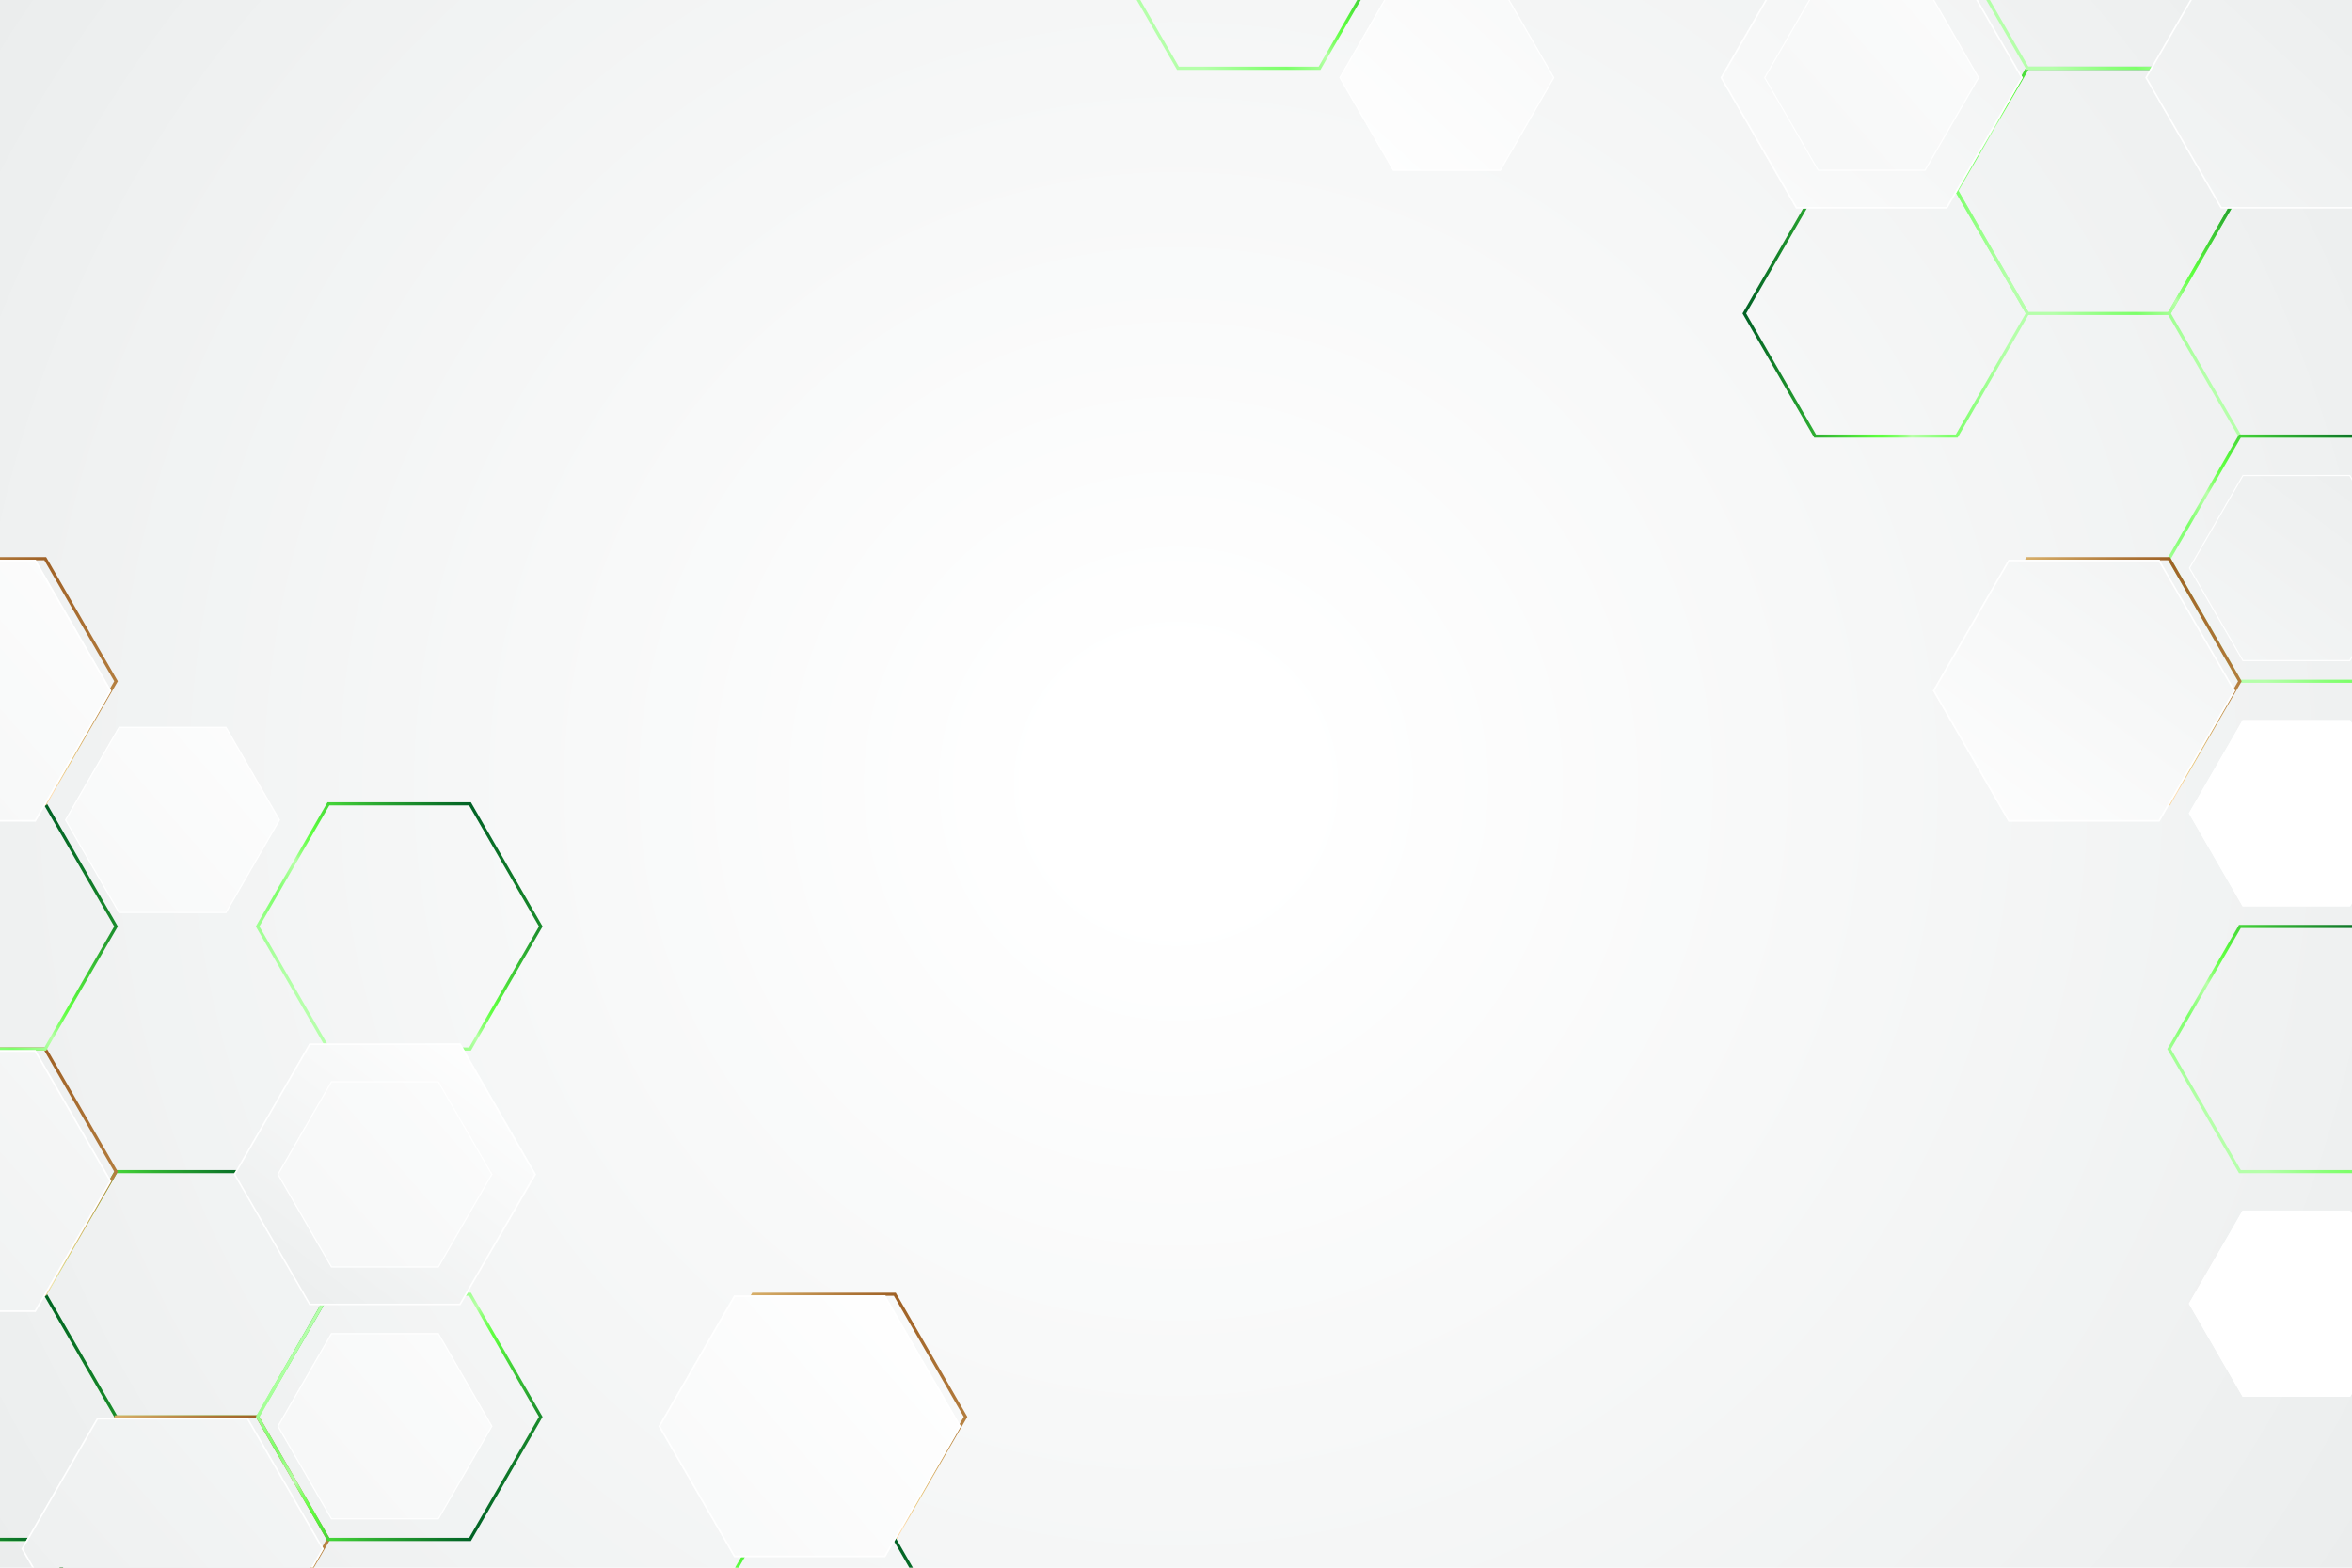 <?xml version="1.0" encoding="UTF-8"?>
<svg xmlns="http://www.w3.org/2000/svg" version="1.1" xmlns:xlink="http://www.w3.org/1999/xlink" viewBox="0 0 750 500">
  <defs>
    <style>
      .cls-1 {
        fill: url(#linear-gradient-15);
      }

      .cls-2 {
        fill: url(#linear-gradient-13);
      }

      .cls-3 {
        fill: url(#New_Gradient_Swatch_1-4);
      }

      .cls-4 {
        filter: url(#drop-shadow-16);
      }

      .cls-5 {
        fill: url(#New_Gradient_Swatch_1-3);
      }

      .cls-6 {
        fill: url(#New_Gradient_Swatch_1-8);
      }

      .cls-7 {
        fill: url(#linear-gradient-2);
      }

      .cls-8 {
        filter: url(#drop-shadow-9);
      }

      .cls-9 {
        filter: url(#drop-shadow-2);
      }

      .cls-10 {
        filter: url(#drop-shadow-14);
      }

      .cls-11 {
        fill: url(#New_Gradient_Swatch_1-13);
      }

      .cls-12 {
        filter: url(#drop-shadow-6);
      }

      .cls-13 {
        fill: url(#linear-gradient-10);
      }

      .cls-14 {
        fill: url(#linear-gradient-12);
      }

      .cls-15 {
        fill: url(#New_Gradient_Swatch_1-10);
      }

      .cls-16 {
        fill: url(#New_Gradient_Swatch_1-11);
      }

      .cls-17 {
        filter: url(#drop-shadow-5);
      }

      .cls-18 {
        filter: url(#drop-shadow-17);
      }

      .cls-19 {
        fill: #fff;
      }

      .cls-20 {
        fill: url(#New_Gradient_Swatch_1-7);
      }

      .cls-21 {
        fill: none;
      }

      .cls-22 {
        fill: url(#linear-gradient-4);
      }

      .cls-23 {
        filter: url(#drop-shadow-8);
      }

      .cls-24 {
        filter: url(#drop-shadow-4);
      }

      .cls-25 {
        fill: url(#radial-gradient);
      }

      .cls-26 {
        filter: url(#drop-shadow-7);
      }

      .cls-27 {
        fill: url(#New_Gradient_Swatch_1-12);
      }

      .cls-28 {
        fill: url(#linear-gradient-3);
      }

      .cls-29 {
        filter: url(#drop-shadow-1);
      }

      .cls-30 {
        fill: url(#linear-gradient-5);
      }

      .cls-31 {
        fill: url(#New_Gradient_Swatch_1-6);
      }

      .cls-32 {
        filter: url(#drop-shadow-13);
      }

      .cls-33 {
        filter: url(#drop-shadow-11);
      }

      .cls-34 {
        filter: url(#drop-shadow-10);
      }

      .cls-35 {
        fill: url(#linear-gradient-8);
      }

      .cls-36 {
        fill: url(#linear-gradient-14);
      }

      .cls-37 {
        fill: url(#New_Gradient_Swatch_1-2);
      }

      .cls-38 {
        fill: url(#New_Gradient_Swatch_1-9);
      }

      .cls-39 {
        fill: url(#linear-gradient-20);
      }

      .cls-40 {
        fill: url(#linear-gradient-17);
      }

      .cls-41 {
        fill: url(#linear-gradient-7);
      }

      .cls-42 {
        fill: url(#linear-gradient-9);
      }

      .cls-43 {
        fill: url(#linear-gradient-11);
      }

      .cls-44 {
        fill: url(#linear-gradient-19);
      }

      .cls-45 {
        fill: url(#linear-gradient-6);
      }

      .cls-46 {
        fill: url(#New_Gradient_Swatch_1-5);
      }

      .cls-47 {
        filter: url(#drop-shadow-12);
      }

      .cls-48 {
        filter: url(#drop-shadow-3);
      }

      .cls-49 {
        fill: url(#linear-gradient-16);
      }

      .cls-50 {
        fill: url(#linear-gradient);
      }

      .cls-51 {
        fill: url(#New_Gradient_Swatch_1-14);
      }

      .cls-52 {
        fill: url(#New_Gradient_Swatch_1);
      }

      .cls-53 {
        clip-path: url(#clippath);
      }

      .cls-54 {
        filter: url(#drop-shadow-15);
      }

      .cls-55 {
        fill: url(#linear-gradient-18);
      }
    </style>
    <clipPath id="clippath">
      <rect class="cls-21" width="750" height="500"/>
    </clipPath>
    <radialGradient id="radial-gradient" cx="375" cy="250" fx="375" fy="250" r="567.38" gradientUnits="userSpaceOnUse">
      <stop offset=".07" stop-color="#fff"/>
      <stop offset=".66" stop-color="#eff1f1"/>
      <stop offset="1" stop-color="#e5e7e7"/>
    </radialGradient>
    <linearGradient id="New_Gradient_Swatch_1" data-name="New Gradient Swatch 1" x1="767.69" y1="68.13" x2="705.96" y2="131.83" gradientUnits="userSpaceOnUse">
      <stop offset="0" stop-color="#006025"/>
      <stop offset=".08" stop-color="#0d7628"/>
      <stop offset=".26" stop-color="#2fb032"/>
      <stop offset=".47" stop-color="#5dff3f"/>
      <stop offset=".49" stop-color="#60ff43"/>
      <stop offset=".51" stop-color="#6cff51"/>
      <stop offset=".54" stop-color="#80ff67"/>
      <stop offset=".57" stop-color="#9bff87"/>
      <stop offset=".59" stop-color="#b9ffaa"/>
      <stop offset=".63" stop-color="#a7ff97"/>
      <stop offset=".72" stop-color="#7dff6a"/>
      <stop offset=".78" stop-color="#89ff78"/>
      <stop offset=".89" stop-color="#aaff9e"/>
      <stop offset=".93" stop-color="#b5ffaa"/>
    </linearGradient>
    <linearGradient id="New_Gradient_Swatch_1-2" data-name="New Gradient Swatch 1" x1="699.96" y1="29.02" x2="638.24" y2="92.72" xlink:href="#New_Gradient_Swatch_1"/>
    <linearGradient id="New_Gradient_Swatch_1-3" data-name="New Gradient Swatch 1" x1="555.65" y1="99.98" x2="647.1" y2="99.98" xlink:href="#New_Gradient_Swatch_1"/>
    <linearGradient id="New_Gradient_Swatch_1-4" data-name="New Gradient Swatch 1" x1="429.06" y1="-49.18" x2="367.33" y2="14.52" xlink:href="#New_Gradient_Swatch_1"/>
    <linearGradient id="New_Gradient_Swatch_1-5" data-name="New Gradient Swatch 1" x1="767.69" y1="146.33" x2="705.96" y2="210.03" xlink:href="#New_Gradient_Swatch_1"/>
    <linearGradient id="New_Gradient_Swatch_1-6" data-name="New Gradient Swatch 1" x1="767.69" y1="302.73" x2="705.96" y2="366.43" xlink:href="#New_Gradient_Swatch_1"/>
    <linearGradient id="linear-gradient" x1="699.96" y1="185.43" x2="638.24" y2="249.13" gradientUnits="userSpaceOnUse">
      <stop offset="0" stop-color="#9e6025"/>
      <stop offset=".12" stop-color="#ae7638"/>
      <stop offset=".37" stop-color="#d8b06a"/>
      <stop offset=".47" stop-color="#e9c77e"/>
      <stop offset=".5" stop-color="#eac982"/>
      <stop offset=".53" stop-color="#f0ce90"/>
      <stop offset=".57" stop-color="#f9d8a6"/>
      <stop offset=".59" stop-color="#ffdeb3"/>
      <stop offset=".64" stop-color="#f7d6a0"/>
      <stop offset=".72" stop-color="#e9c77e"/>
      <stop offset=".89" stop-color="#f3d58b"/>
      <stop offset=".93" stop-color="#f6d98f"/>
    </linearGradient>
    <linearGradient id="New_Gradient_Swatch_1-7" data-name="New Gradient Swatch 1" x1="699.96" y1="-49.18" x2="638.24" y2="14.52" xlink:href="#New_Gradient_Swatch_1"/>
    <filter id="drop-shadow-1" x="668.96" y="-32.04" width="126.72" height="113.76" filterUnits="userSpaceOnUse">
      <feOffset dx="-4.56" dy="3"/>
      <feGaussianBlur result="blur" stdDeviation="5"/>
      <feFlood flood-color="#5b5b89" flood-opacity=".2"/>
      <feComposite in2="blur" operator="in"/>
      <feComposite in="SourceGraphic"/>
    </filter>
    <linearGradient id="linear-gradient-2" x1="772" y1="-16.11" x2="589.26" y2="180.69" gradientUnits="userSpaceOnUse">
      <stop offset="0" stop-color="#ebeded"/>
      <stop offset=".21" stop-color="#eff1f1"/>
      <stop offset="1" stop-color="#fff"/>
    </linearGradient>
    <filter id="drop-shadow-2" x="533.6" y="-32.04" width="126.48" height="113.76" filterUnits="userSpaceOnUse">
      <feOffset dx="-4.56" dy="3"/>
      <feGaussianBlur result="blur-2" stdDeviation="5"/>
      <feFlood flood-color="#5b5b89" flood-opacity=".2"/>
      <feComposite in2="blur-2" operator="in"/>
      <feComposite in="SourceGraphic"/>
    </filter>
    <linearGradient id="linear-gradient-3" x1="699.26" y1="-83.65" x2="516.53" y2="113.15" xlink:href="#linear-gradient-2"/>
    <filter id="drop-shadow-3" x="547.52" y="-20.04" width="98.64" height="89.52" filterUnits="userSpaceOnUse">
      <feOffset dx="-4.56" dy="3"/>
      <feGaussianBlur result="blur-3" stdDeviation="5"/>
      <feFlood flood-color="#5b5b89" flood-opacity=".2"/>
      <feComposite in2="blur-3" operator="in"/>
      <feComposite in="SourceGraphic"/>
    </filter>
    <linearGradient id="linear-gradient-4" x1="434.13" y1="167.35" x2="682.13" y2="-48.52" xlink:href="#linear-gradient-2"/>
    <filter id="drop-shadow-4" x="601.28" y="163.32" width="126.48" height="113.76" filterUnits="userSpaceOnUse">
      <feOffset dx="-4.56" dy="3"/>
      <feGaussianBlur result="blur-4" stdDeviation="5"/>
      <feFlood flood-color="#5b5b89" flood-opacity=".2"/>
      <feComposite in2="blur-4" operator="in"/>
      <feComposite in="SourceGraphic"/>
    </filter>
    <linearGradient id="linear-gradient-5" x1="744.27" y1="116.64" x2="622.78" y2="279.3" xlink:href="#linear-gradient-2"/>
    <filter id="drop-shadow-5" x="736.64" y="241.56" width="126.72" height="113.76" filterUnits="userSpaceOnUse">
      <feOffset dx="-4.56" dy="3"/>
      <feGaussianBlur result="blur-5" stdDeviation="5"/>
      <feFlood flood-color="#5b5b89" flood-opacity=".2"/>
      <feComposite in2="blur-5" operator="in"/>
      <feComposite in="SourceGraphic"/>
    </filter>
    <linearGradient id="linear-gradient-6" x1="868.71" y1="209.59" x2="747.22" y2="372.24" xlink:href="#linear-gradient-2"/>
    <filter id="drop-shadow-6" x="682.88" y="136.44" width="98.88" height="89.52" filterUnits="userSpaceOnUse">
      <feOffset dx="-4.56" dy="3"/>
      <feGaussianBlur result="blur-6" stdDeviation="5"/>
      <feFlood flood-color="#5b5b89" flood-opacity=".2"/>
      <feComposite in2="blur-6" operator="in"/>
      <feComposite in="SourceGraphic"/>
    </filter>
    <linearGradient id="linear-gradient-7" x1="768.99" y1="135.11" x2="647.5" y2="297.77" xlink:href="#linear-gradient-2"/>
    <filter id="drop-shadow-7" x="682.88" y="214.68" width="98.88" height="89.52" filterUnits="userSpaceOnUse">
      <feOffset dx="-4.56" dy="3"/>
      <feGaussianBlur result="blur-7" stdDeviation="5"/>
      <feFlood flood-color="#5b5b89" flood-opacity=".2"/>
      <feComposite in2="blur-7" operator="in"/>
      <feComposite in="SourceGraphic"/>
    </filter>
    <filter id="drop-shadow-8" x="682.88" y="370.92" width="98.88" height="89.76" filterUnits="userSpaceOnUse">
      <feOffset dx="-4.56" dy="3"/>
      <feGaussianBlur result="blur-8" stdDeviation="5"/>
      <feFlood flood-color="#5b5b89" flood-opacity=".2"/>
      <feComposite in2="blur-8" operator="in"/>
      <feComposite in="SourceGraphic"/>
    </filter>
    <filter id="drop-shadow-9" x="411.92" y="-20.04" width="98.88" height="89.52" filterUnits="userSpaceOnUse">
      <feOffset dx="-4.56" dy="3"/>
      <feGaussianBlur result="blur-9" stdDeviation="5"/>
      <feFlood flood-color="#5b5b89" flood-opacity=".2"/>
      <feComposite in2="blur-9" operator="in"/>
      <feComposite in="SourceGraphic"/>
    </filter>
    <linearGradient id="linear-gradient-8" x1="614.67" y1="-138.41" x2="431.93" y2="58.38" xlink:href="#linear-gradient-2"/>
    <linearGradient id="New_Gradient_Swatch_1-8" data-name="New Gradient Swatch 1" x1="90.43" y1="380.94" x2="28.71" y2="444.64" xlink:href="#New_Gradient_Swatch_1"/>
    <linearGradient id="New_Gradient_Swatch_1-9" data-name="New Gradient Swatch 1" x1="22.71" y1="420.04" x2="-39.02" y2="483.74" xlink:href="#New_Gradient_Swatch_1"/>
    <linearGradient id="linear-gradient-9" x1="293.61" y1="420.04" x2="231.88" y2="483.74" xlink:href="#linear-gradient"/>
    <linearGradient id="New_Gradient_Swatch_1-10" data-name="New Gradient Swatch 1" x1="293.61" y1="498.24" x2="231.88" y2="561.94" xlink:href="#New_Gradient_Swatch_1"/>
    <linearGradient id="linear-gradient-10" x1="22.71" y1="341.83" x2="-39.02" y2="405.53" xlink:href="#linear-gradient"/>
    <linearGradient id="linear-gradient-11" x1="90.43" y1="459.14" x2="28.71" y2="522.84" xlink:href="#linear-gradient"/>
    <linearGradient id="New_Gradient_Swatch_1-11" data-name="New Gradient Swatch 1" x1="22.71" y1="498.24" x2="-39.02" y2="561.94" xlink:href="#New_Gradient_Swatch_1"/>
    <linearGradient id="New_Gradient_Swatch_1-12" data-name="New Gradient Swatch 1" x1="158.16" y1="263.63" x2="96.43" y2="327.33" xlink:href="#New_Gradient_Swatch_1"/>
    <linearGradient id="New_Gradient_Swatch_1-13" data-name="New Gradient Swatch 1" x1="22.71" y1="263.63" x2="-39.02" y2="327.33" xlink:href="#New_Gradient_Swatch_1"/>
    <linearGradient id="linear-gradient-12" x1="22.71" y1="185.43" x2="-39.02" y2="249.13" xlink:href="#linear-gradient"/>
    <linearGradient id="New_Gradient_Swatch_1-14" data-name="New Gradient Swatch 1" x1="158.16" y1="-783.74" x2="96.43" y2="-720.04" gradientTransform="translate(0 -300) scale(1 -1)" xlink:href="#New_Gradient_Swatch_1"/>
    <filter id="drop-shadow-10" x="194.96" y="398.04" width="126.48" height="113.76" filterUnits="userSpaceOnUse">
      <feOffset dx="-4.56" dy="3"/>
      <feGaussianBlur result="blur-10" stdDeviation="5"/>
      <feFlood flood-color="#5b5b89" flood-opacity=".2"/>
      <feComposite in2="blur-10" operator="in"/>
      <feComposite in="SourceGraphic"/>
    </filter>
    <linearGradient id="linear-gradient-13" x1="58.22" y1="629.91" x2="306.22" y2="414.04" xlink:href="#linear-gradient-2"/>
    <filter id="drop-shadow-11" x="-76" y="163.32" width="126.48" height="113.76" filterUnits="userSpaceOnUse">
      <feOffset dx="-4.56" dy="3"/>
      <feGaussianBlur result="blur-11" stdDeviation="5"/>
      <feFlood flood-color="#5b5b89" flood-opacity=".2"/>
      <feComposite in2="blur-11" operator="in"/>
      <feComposite in="SourceGraphic"/>
    </filter>
    <linearGradient id="linear-gradient-14" x1="-174.74" y1="362.28" x2="73.26" y2="146.41" xlink:href="#linear-gradient-2"/>
    <filter id="drop-shadow-12" x="59.36" y="317.64" width="126.72" height="113.76" filterUnits="userSpaceOnUse">
      <feOffset dx="-4.56" dy="3"/>
      <feGaussianBlur result="blur-12" stdDeviation="5"/>
      <feFlood flood-color="#5b5b89" flood-opacity=".2"/>
      <feComposite in2="blur-12" operator="in"/>
      <feComposite in="SourceGraphic"/>
    </filter>
    <linearGradient id="linear-gradient-15" x1="92.66" y1="417.18" x2="161.8" y2="326.08" xlink:href="#linear-gradient-2"/>
    <filter id="drop-shadow-13" x="73.28" y="329.64" width="98.88" height="89.76" filterUnits="userSpaceOnUse">
      <feOffset dx="-4.56" dy="3"/>
      <feGaussianBlur result="blur-13" stdDeviation="5"/>
      <feFlood flood-color="#5b5b89" flood-opacity=".2"/>
      <feComposite in2="blur-13" operator="in"/>
      <feComposite in="SourceGraphic"/>
    </filter>
    <linearGradient id="linear-gradient-16" x1="-39.95" y1="517.13" x2="208.05" y2="301.26" xlink:href="#linear-gradient-2"/>
    <filter id="drop-shadow-14" x="73.28" y="410.04" width="98.88" height="89.76" filterUnits="userSpaceOnUse">
      <feOffset dx="-4.56" dy="3"/>
      <feGaussianBlur result="blur-14" stdDeviation="5"/>
      <feFlood flood-color="#5b5b89" flood-opacity=".2"/>
      <feComposite in2="blur-14" operator="in"/>
      <feComposite in="SourceGraphic"/>
    </filter>
    <linearGradient id="linear-gradient-17" x1="-39.95" y1="597.47" x2="208.05" y2="381.6" xlink:href="#linear-gradient-2"/>
    <filter id="drop-shadow-15" x="5.6" y="216.6" width="98.88" height="89.76" filterUnits="userSpaceOnUse">
      <feOffset dx="-4.56" dy="3"/>
      <feGaussianBlur result="blur-15" stdDeviation="5"/>
      <feFlood flood-color="#5b5b89" flood-opacity=".2"/>
      <feComposite in2="blur-15" operator="in"/>
      <feComposite in="SourceGraphic"/>
    </filter>
    <linearGradient id="linear-gradient-18" x1="-125.12" y1="419.28" x2="122.88" y2="203.41" xlink:href="#linear-gradient-2"/>
    <filter id="drop-shadow-16" x="-76" y="319.8" width="126.48" height="113.76" filterUnits="userSpaceOnUse">
      <feOffset dx="-4.56" dy="3"/>
      <feGaussianBlur result="blur-16" stdDeviation="5"/>
      <feFlood flood-color="#5b5b89" flood-opacity=".2"/>
      <feComposite in2="blur-16" operator="in"/>
      <feComposite in="SourceGraphic"/>
    </filter>
    <linearGradient id="linear-gradient-19" x1="-97.28" y1="451.26" x2="150.72" y2="235.39" xlink:href="#linear-gradient-2"/>
    <filter id="drop-shadow-17" x="-8.32" y="437.16" width="126.72" height="113.76" filterUnits="userSpaceOnUse">
      <feOffset dx="-4.56" dy="3"/>
      <feGaussianBlur result="blur-17" stdDeviation="5"/>
      <feFlood flood-color="#5b5b89" flood-opacity=".2"/>
      <feComposite in2="blur-17" operator="in"/>
      <feComposite in="SourceGraphic"/>
    </filter>
    <linearGradient id="linear-gradient-20" x1="-10" y1="551.54" x2="238" y2="335.67" xlink:href="#linear-gradient-2"/>
  </defs>
  <!-- Generator: Adobe Illustrator 28.7.1, SVG Export Plug-In . SVG Version: 1.2.0 Build 142)  -->
  <g>
    <g id="OBJECTS">
      <g class="cls-53">
        <rect class="cls-25" width="750" height="500"/>
        <g>
          <path class="cls-52" d="M759.69,139.58h-45.73l-.14-.25-22.72-39.35,22.86-39.6h45.73l.14.25,22.72,39.35-22.86,39.6ZM714.54,138.58h44.57l22.29-38.6-22.29-38.6h-44.57l-22.29,38.6,22.29,38.6Z"/>
          <path class="cls-37" d="M691.96,100.48h-45.73l-.14-.25-22.72-39.35,22.86-39.6h45.73l.14.25,22.72,39.35-22.86,39.6ZM646.81,99.48h44.57l22.29-38.6-22.29-38.6h-44.57l-22.29,38.6,22.29,38.6Z"/>
          <path class="cls-5" d="M624.24,139.58h-45.73l-.14-.25-22.72-39.35,22.86-39.6h45.73l.14.25,22.72,39.35-22.86,39.6ZM579.09,138.58h44.57l22.29-38.6-22.29-38.6h-44.57l-22.29,38.6,22.29,38.6Z"/>
          <path class="cls-3" d="M421.06,22.27h-45.73l-22.86-39.6,22.86-39.6h45.73l.14.25,22.72,39.35-22.86,39.6ZM375.91,21.27h44.57l22.29-38.6-22.29-38.6h-44.57l-22.29,38.6,22.29,38.6Z"/>
          <path class="cls-46" d="M759.69,217.78h-45.73l-.14-.25-22.72-39.35,22.86-39.6h45.73l.14.25,22.72,39.35-22.86,39.6ZM714.54,216.78h44.57l22.29-38.6-22.29-38.6h-44.57l-22.29,38.6,22.29,38.6Z"/>
          <path class="cls-31" d="M759.69,374.18h-45.73l-.14-.25-22.72-39.35,22.86-39.6h45.73l.14.25,22.72,39.35-22.86,39.6ZM714.54,373.18h44.57l22.29-38.6-22.29-38.6h-44.57l-22.29,38.6,22.29,38.6Z"/>
          <path class="cls-50" d="M691.96,256.88h-45.73l-.14-.25-22.72-39.35,22.86-39.6h45.73l.14.25,22.72,39.35-22.86,39.6ZM646.81,255.88h44.57l22.29-38.6-22.29-38.6h-44.57l-22.29,38.6,22.29,38.6Z"/>
          <path class="cls-20" d="M691.96,22.27h-45.73l-.14-.25-22.72-39.35,22.86-39.6h45.73l.14.25,22.72,39.35-22.86,39.6ZM646.81,21.27h44.57l22.29-38.6-22.29-38.6h-44.57l-22.29,38.6,22.29,38.6Z"/>
          <g class="cls-29">
            <polygon class="cls-7" points="760.92 -19.96 712.73 -19.96 688.63 21.77 712.73 63.51 760.92 63.51 785.02 21.77 778.82 11.03 760.92 -19.96"/>
            <path class="cls-19" d="M778.82,11.03l-17.9-31h-48.19l-24.1,41.74,24.1,41.74h48.19l24.1-41.74-6.2-10.74ZM760.63,63.01h-47.62l-23.81-41.24,23.81-41.24h47.62l23.81,41.24-23.81,41.24Z"/>
          </g>
          <g class="cls-9">
            <polygon class="cls-28" points="625.47 -19.96 577.28 -19.96 553.18 21.77 577.28 63.51 625.47 63.51 649.57 21.77 643.37 11.03 625.47 -19.96"/>
            <path class="cls-19" d="M643.37,11.03l-17.9-31h-48.19l-24.1,41.74,24.1,41.74h48.19l24.1-41.74-6.2-10.74ZM625.18,63.01h-47.62l-23.81-41.24,23.81-41.24h47.62l23.81,41.24-23.81,41.24Z"/>
          </g>
          <g class="cls-48">
            <polygon class="cls-22" points="618.52 -7.92 584.23 -7.92 567.09 21.77 584.23 51.47 618.52 51.47 635.66 21.77 631.25 14.13 618.52 -7.92"/>
            <path class="cls-19" d="M631.25,14.13l-12.73-22.05h-34.29l-17.14,29.69,17.14,29.69h34.29l17.14-29.69-4.41-7.64ZM618.31,51.11h-33.88l-16.94-29.34,16.94-29.34h33.88l16.94,29.34-16.94,29.34Z"/>
          </g>
          <g class="cls-24">
            <polygon class="cls-30" points="693.2 175.54 645 175.54 620.91 217.28 645 259.02 693.2 259.02 717.29 217.28 711.09 206.54 693.2 175.54"/>
            <path class="cls-19" d="M711.09,206.54l-17.9-31h-48.19l-24.1,41.74,24.1,41.74h48.19l24.1-41.74-6.2-10.74ZM692.91,258.52h-47.62l-23.81-41.24,23.81-41.24h47.62l23.81,41.24-23.81,41.24Z"/>
          </g>
          <g class="cls-17">
            <polygon class="cls-45" points="828.65 253.75 780.45 253.75 756.36 295.48 780.45 337.22 828.65 337.22 852.74 295.48 846.54 284.74 828.65 253.75"/>
            <path class="cls-19" d="M846.54,284.74l-17.9-31h-48.19l-24.1,41.74,24.1,41.74h48.19l24.1-41.74-6.2-10.74ZM828.36,336.72h-47.62l-23.81-41.24,23.81-41.24h47.62l23.81,41.24-23.81,41.24Z"/>
          </g>
          <g class="cls-12">
            <polygon class="cls-41" points="753.97 148.48 719.68 148.48 702.54 178.18 719.68 207.87 753.97 207.87 771.11 178.18 766.7 170.54 753.97 148.48"/>
            <path class="cls-19" d="M766.7,170.54l-12.73-22.05h-34.29l-17.14,29.69,17.14,29.69h34.29l17.14-29.69-4.41-7.64ZM753.76,207.52h-33.88l-16.94-29.34,16.94-29.34h33.88l16.94,29.34-16.94,29.34Z"/>
          </g>
          <g class="cls-26">
            <polygon class="cls-19" points="753.97 226.69 719.68 226.69 702.54 256.38 719.68 286.07 753.97 286.07 771.11 256.38 766.7 248.74 753.97 226.69"/>
            <path class="cls-19" d="M766.7,248.74l-12.73-22.05h-34.29l-17.14,29.69,17.14,29.69h34.29l17.14-29.69-4.41-7.64ZM753.76,285.72h-33.88l-16.94-29.34,16.94-29.34h33.88l16.94,29.34-16.94,29.34Z"/>
          </g>
          <g class="cls-23">
            <polygon class="cls-19" points="753.97 383.09 719.68 383.09 702.54 412.79 719.68 442.48 753.97 442.48 771.11 412.79 766.7 405.15 753.97 383.09"/>
            <path class="cls-19" d="M766.7,405.15l-12.73-22.05h-34.29l-17.14,29.69,17.14,29.69h34.29l17.14-29.69-4.41-7.64ZM753.76,442.13h-33.88l-16.94-29.34,16.94-29.34h33.88l16.94,29.34-16.94,29.34Z"/>
          </g>
          <g class="cls-8">
            <polygon class="cls-35" points="483.07 -7.92 448.78 -7.92 431.64 21.77 448.78 51.47 483.07 51.47 500.21 21.77 495.8 14.13 483.07 -7.92"/>
            <path class="cls-19" d="M495.8,14.13l-12.73-22.05h-34.29l-17.14,29.69,17.14,29.69h34.29l17.14-29.69-4.41-7.64ZM482.86,51.11h-33.88l-16.94-29.34,16.94-29.34h33.88l16.94,29.34-16.94,29.34Z"/>
          </g>
        </g>
        <g>
          <path class="cls-6" d="M82.43,452.39h-45.73l-22.86-39.6,22.86-39.6h45.73l22.86,39.6-22.86,39.6ZM37.28,451.39h44.57l22.29-38.6-22.29-38.6h-44.57l-22.29,38.6,22.29,38.6Z"/>
          <path class="cls-38" d="M14.71,491.49H-31.02l-22.86-39.6,22.86-39.6H14.71l22.86,39.6-22.86,39.6ZM-30.44,490.49H14.13l22.29-38.6-22.29-38.6H-30.44l-22.29,38.6,22.29,38.6Z"/>
          <path class="cls-42" d="M285.61,491.49h-45.73l-22.86-39.6,22.86-39.6h45.73l22.86,39.6-22.86,39.6ZM240.46,490.49h44.57l22.29-38.6-22.29-38.6h-44.57l-22.29,38.6,22.29,38.6Z"/>
          <path class="cls-15" d="M285.61,569.69h-45.73l-22.86-39.6,22.86-39.6h45.73l22.86,39.6-22.86,39.6ZM240.46,568.69h44.57l22.29-38.6-22.29-38.6h-44.57l-22.29,38.6,22.29,38.6Z"/>
          <path class="cls-13" d="M14.71,413.29H-31.02l-22.86-39.6,22.86-39.6H14.71l22.86,39.6-22.86,39.6ZM-30.44,412.29H14.13l22.29-38.6-22.29-38.6H-30.44l-22.29,38.6,22.29,38.6Z"/>
          <path class="cls-43" d="M82.43,530.59h-45.73l-22.86-39.6,22.86-39.6h45.73l22.86,39.6-22.86,39.6ZM37.28,529.59h44.57l22.29-38.6-22.29-38.6h-44.57l-22.29,38.6,22.29,38.6Z"/>
          <path class="cls-16" d="M14.71,569.69H-31.02l-22.86-39.6,22.86-39.6H14.71l22.86,39.6-22.86,39.6ZM-30.44,568.69H14.13l22.29-38.6-22.29-38.6H-30.44l-22.29,38.6,22.29,38.6Z"/>
          <path class="cls-27" d="M150.16,335.08h-45.73l-22.86-39.6,22.86-39.6h45.73l22.86,39.6-22.86,39.6ZM105.01,334.08h44.57l22.29-38.6-22.29-38.6h-44.57l-22.29,38.6,22.29,38.6Z"/>
          <path class="cls-11" d="M14.71,335.08H-31.02l-22.86-39.6,22.86-39.6H14.71l22.86,39.6-22.86,39.6ZM-30.44,334.08H14.13l22.29-38.6-22.29-38.6H-30.44l-22.29,38.6,22.29,38.6Z"/>
          <path class="cls-14" d="M14.71,256.88H-31.02l-22.86-39.6,22.86-39.6H14.71l22.86,39.6-22.86,39.6ZM-30.44,255.88H14.13l22.29-38.6-22.29-38.6H-30.44l-22.29,38.6,22.29,38.6Z"/>
          <path class="cls-51" d="M150.16,491.49h-45.73l-22.86-39.6,22.86-39.6h45.73l22.86,39.6-22.86,39.6ZM105.01,490.49h44.57l22.29-38.6-22.29-38.6h-44.57l-22.29,38.6,22.29,38.6Z"/>
          <g class="cls-34">
            <polygon class="cls-2" points="286.84 410.15 238.65 410.15 214.55 451.89 238.65 493.62 286.84 493.62 310.94 451.89 304.74 441.15 286.84 410.15"/>
            <path class="cls-19" d="M304.74,441.15l-17.9-31h-48.19l-24.1,41.74,24.1,41.74h48.19l24.1-41.74-6.2-10.74ZM286.56,493.13h-47.62l-23.81-41.24,23.81-41.24h47.62l23.81,41.24-23.81,41.24Z"/>
          </g>
          <g class="cls-33">
            <polygon class="cls-36" points="15.94 175.54 -32.25 175.54 -56.35 217.28 -32.25 259.02 15.94 259.02 40.04 217.28 33.84 206.54 15.94 175.54"/>
            <path class="cls-19" d="M33.84,206.54l-17.9-31h-48.19l-24.1,41.74,24.1,41.74H15.94l24.1-41.74-6.2-10.74ZM15.65,258.52H-31.96l-23.81-41.24,23.81-41.24H15.65l23.81,41.24-23.81,41.24Z"/>
          </g>
          <g class="cls-47">
            <polygon class="cls-1" points="151.39 329.81 103.2 329.81 79.1 371.55 103.2 413.28 151.39 413.28 175.49 371.55 169.29 360.81 151.39 329.81"/>
            <path class="cls-19" d="M169.29,360.81l-17.9-31h-48.19l-24.1,41.74,24.1,41.74h48.19l24.1-41.74-6.2-10.74ZM151.1,412.79h-47.62l-23.81-41.24,23.81-41.24h47.62l23.81,41.24-23.81,41.24Z"/>
          </g>
          <g class="cls-32">
            <polygon class="cls-49" points="144.44 341.85 110.15 341.85 93.01 371.55 110.15 401.24 144.44 401.24 161.58 371.55 157.17 363.91 144.44 341.85"/>
            <path class="cls-19" d="M157.17,363.91l-12.73-22.05h-34.29l-17.14,29.69,17.14,29.69h34.29l17.14-29.69-4.41-7.64ZM144.24,400.89h-33.88l-16.94-29.34,16.94-29.34h33.88l16.94,29.34-16.94,29.34Z"/>
          </g>
          <g class="cls-10">
            <polygon class="cls-40" points="144.44 422.19 110.15 422.19 93.01 451.89 110.15 481.58 144.44 481.58 161.58 451.89 157.17 444.25 144.44 422.19"/>
            <path class="cls-19" d="M157.17,444.25l-12.73-22.05h-34.29l-17.14,29.69,17.14,29.69h34.29l17.14-29.69-4.41-7.64ZM144.24,481.23h-33.88l-16.94-29.34,16.94-29.34h33.88l16.94,29.34-16.94,29.34Z"/>
          </g>
          <g class="cls-54">
            <polygon class="cls-55" points="76.71 228.82 42.43 228.82 25.28 258.52 42.43 288.21 76.71 288.21 93.86 258.52 89.45 250.88 76.71 228.82"/>
            <path class="cls-19" d="M89.45,250.88l-12.73-22.05h-34.29l-17.14,29.69,17.14,29.69h34.29l17.14-29.69-4.41-7.64ZM76.51,287.86h-33.88l-16.94-29.34,16.94-29.34h33.88l16.94,29.34-16.94,29.34Z"/>
          </g>
          <g class="cls-4">
            <polygon class="cls-44" points="-32.25 415.42 15.94 415.42 40.04 373.68 15.94 331.95 -32.25 331.95 -56.35 373.68 -50.15 384.42 -32.25 415.42"/>
            <path class="cls-19" d="M-50.15,384.42l17.9,31H15.94l24.1-41.74-24.1-41.74h-48.19l-24.1,41.74,6.2,10.74ZM-31.96,332.45H15.65l23.81,41.24-23.81,41.24H-31.96l-23.81-41.24,23.81-41.24Z"/>
          </g>
          <g class="cls-18">
            <polygon class="cls-39" points="35.47 532.72 83.67 532.72 107.76 490.99 83.67 449.25 35.47 449.25 11.38 490.99 17.58 501.73 35.47 532.72"/>
            <path class="cls-19" d="M17.58,501.73l17.9,31h48.19l24.1-41.74-24.1-41.74h-48.19l-24.1,41.74,6.2,10.74ZM35.76,449.75h47.62l23.81,41.24-23.81,41.24h-47.62l-23.81-41.24,23.81-41.24Z"/>
          </g>
        </g>
      </g>
    </g>
  </g>
</svg>